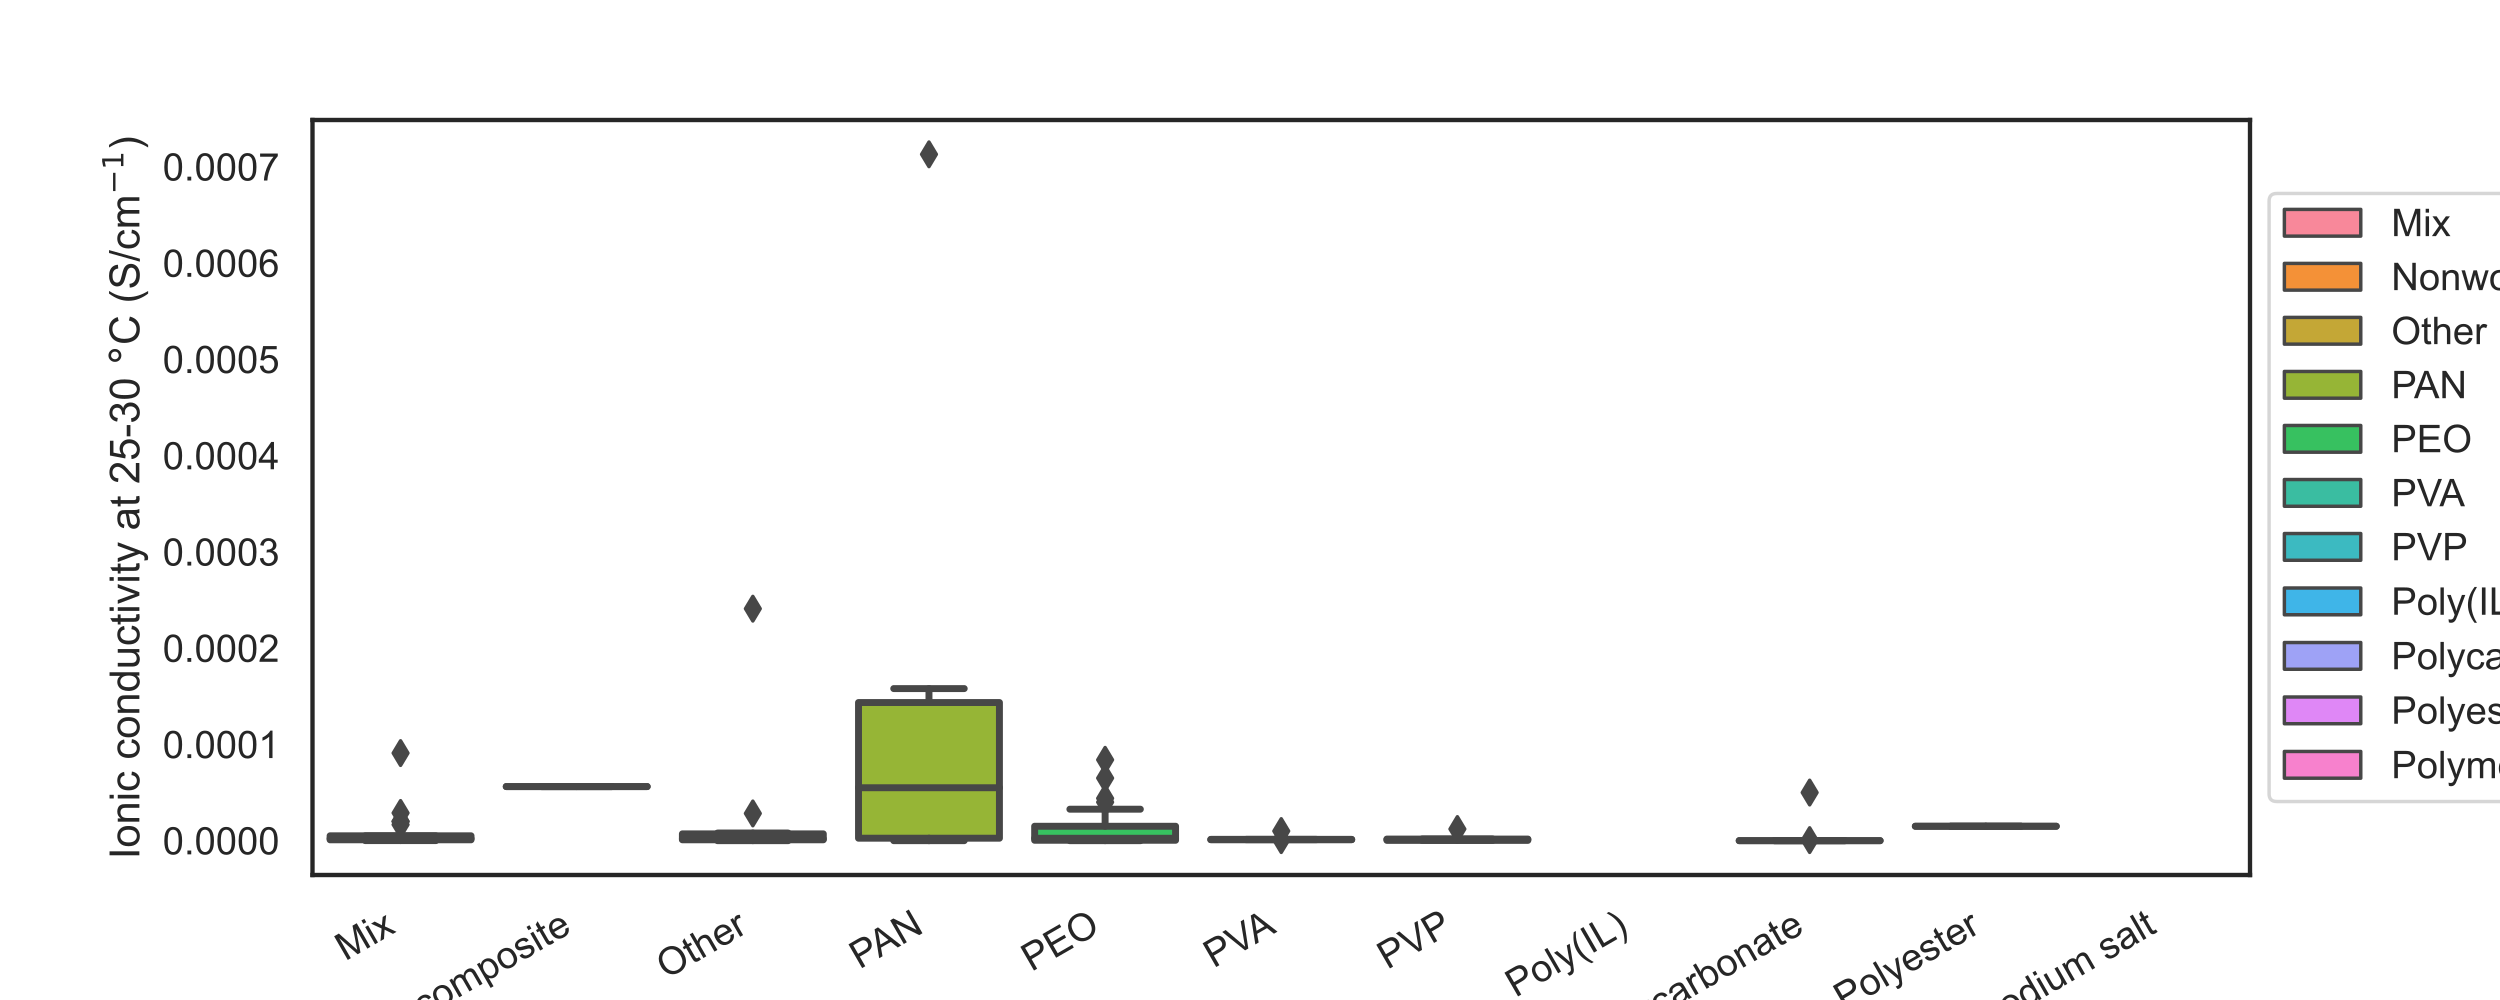 <?xml version="1.0" encoding="utf-8" standalone="no"?>
<!DOCTYPE svg PUBLIC "-//W3C//DTD SVG 1.1//EN"
  "http://www.w3.org/Graphics/SVG/1.1/DTD/svg11.dtd">
<!-- Created with matplotlib (https://matplotlib.org/) -->
<svg height="288pt" version="1.1" viewBox="0 0 720 288" width="720pt" xmlns="http://www.w3.org/2000/svg" xmlns:xlink="http://www.w3.org/1999/xlink">
 <defs>
  <style type="text/css">
*{stroke-linecap:butt;stroke-linejoin:round;}
  </style>
 </defs>
 <g id="figure_1">
  <g id="patch_1">
   <path d="M 0 288 
L 720 288 
L 720 0 
L 0 0 
z
" style="fill:#ffffff;"/>
  </g>
  <g id="axes_1">
   <g id="patch_2">
    <path d="M 90 252 
L 648 252 
L 648 34.56 
L 90 34.56 
z
" style="fill:#ffffff;"/>
   </g>
   <g id="matplotlib.axis_1">
    <g id="xtick_1">
     <g id="text_1">
      <!-- Mix -->
      <defs>
       <path d="M 7.422 0 
L 7.422 71.578 
L 21.688 71.578 
L 38.625 20.906 
Q 40.969 13.812 42.047 10.297 
Q 43.266 14.203 45.844 21.781 
L 62.984 71.578 
L 75.734 71.578 
L 75.734 0 
L 66.609 0 
L 66.609 59.906 
L 45.797 0 
L 37.25 0 
L 16.547 60.938 
L 16.547 0 
z
" id="ArialMT-77"/>
       <path d="M 6.641 61.469 
L 6.641 71.578 
L 15.438 71.578 
L 15.438 61.469 
z
M 6.641 0 
L 6.641 51.859 
L 15.438 51.859 
L 15.438 0 
z
" id="ArialMT-105"/>
       <path d="M 0.734 0 
L 19.672 26.953 
L 2.156 51.859 
L 13.141 51.859 
L 21.094 39.703 
Q 23.344 36.234 24.703 33.891 
Q 26.859 37.109 28.656 39.594 
L 37.406 51.859 
L 47.906 51.859 
L 29.984 27.438 
L 49.266 0 
L 38.484 0 
L 27.828 16.109 
L 25 20.453 
L 11.375 0 
z
" id="ArialMT-120"/>
      </defs>
      <g style="fill:#262626;" transform="translate(99.456 276.872)rotate(-30)scale(0.11 -0.11)">
       <use xlink:href="#ArialMT-77"/>
       <use x="83.301" xlink:href="#ArialMT-105"/>
       <use x="105.518" xlink:href="#ArialMT-120"/>
      </g>
     </g>
    </g>
    <g id="xtick_2">
     <g id="text_2">
      <!-- Nonwoven composite -->
      <defs>
       <path d="M 7.625 0 
L 7.625 71.578 
L 17.328 71.578 
L 54.938 15.375 
L 54.938 71.578 
L 64.016 71.578 
L 64.016 0 
L 54.297 0 
L 16.703 56.25 
L 16.703 0 
z
" id="ArialMT-78"/>
       <path d="M 3.328 25.922 
Q 3.328 40.328 11.328 47.266 
Q 18.016 53.031 27.641 53.031 
Q 38.328 53.031 45.109 46.016 
Q 51.906 39.016 51.906 26.656 
Q 51.906 16.656 48.906 10.906 
Q 45.906 5.172 40.156 2 
Q 34.422 -1.172 27.641 -1.172 
Q 16.75 -1.172 10.031 5.812 
Q 3.328 12.797 3.328 25.922 
z
M 12.359 25.922 
Q 12.359 15.969 16.703 11.016 
Q 21.047 6.062 27.641 6.062 
Q 34.188 6.062 38.531 11.031 
Q 42.875 16.016 42.875 26.219 
Q 42.875 35.844 38.5 40.797 
Q 34.125 45.75 27.641 45.75 
Q 21.047 45.75 16.703 40.812 
Q 12.359 35.891 12.359 25.922 
z
" id="ArialMT-111"/>
       <path d="M 6.594 0 
L 6.594 51.859 
L 14.5 51.859 
L 14.5 44.484 
Q 20.219 53.031 31 53.031 
Q 35.688 53.031 39.625 51.344 
Q 43.562 49.656 45.516 46.922 
Q 47.469 44.188 48.25 40.438 
Q 48.734 37.984 48.734 31.891 
L 48.734 0 
L 39.938 0 
L 39.938 31.547 
Q 39.938 36.922 38.906 39.578 
Q 37.891 42.234 35.281 43.812 
Q 32.672 45.406 29.156 45.406 
Q 23.531 45.406 19.453 41.844 
Q 15.375 38.281 15.375 28.328 
L 15.375 0 
z
" id="ArialMT-110"/>
       <path d="M 16.156 0 
L 0.297 51.859 
L 9.375 51.859 
L 17.625 21.922 
L 20.703 10.797 
Q 20.906 11.625 23.391 21.484 
L 31.641 51.859 
L 40.672 51.859 
L 48.438 21.781 
L 51.031 11.859 
L 54 21.875 
L 62.891 51.859 
L 71.438 51.859 
L 55.219 0 
L 46.094 0 
L 37.844 31.062 
L 35.844 39.891 
L 25.344 0 
z
" id="ArialMT-119"/>
       <path d="M 21 0 
L 1.266 51.859 
L 10.547 51.859 
L 21.688 20.797 
Q 23.484 15.766 25 10.359 
Q 26.172 14.453 28.266 20.219 
L 39.797 51.859 
L 48.828 51.859 
L 29.203 0 
z
" id="ArialMT-118"/>
       <path d="M 42.094 16.703 
L 51.172 15.578 
Q 49.031 7.625 43.219 3.219 
Q 37.406 -1.172 28.375 -1.172 
Q 17 -1.172 10.328 5.828 
Q 3.656 12.844 3.656 25.484 
Q 3.656 38.578 10.391 45.797 
Q 17.141 53.031 27.875 53.031 
Q 38.281 53.031 44.875 45.953 
Q 51.469 38.875 51.469 26.031 
Q 51.469 25.25 51.422 23.688 
L 12.75 23.688 
Q 13.234 15.141 17.578 10.594 
Q 21.922 6.062 28.422 6.062 
Q 33.25 6.062 36.672 8.594 
Q 40.094 11.141 42.094 16.703 
z
M 13.234 30.906 
L 42.188 30.906 
Q 41.609 37.453 38.875 40.719 
Q 34.672 45.797 27.984 45.797 
Q 21.922 45.797 17.797 41.75 
Q 13.672 37.703 13.234 30.906 
z
" id="ArialMT-101"/>
       <path id="ArialMT-32"/>
       <path d="M 40.438 19 
L 49.078 17.875 
Q 47.656 8.938 41.812 3.875 
Q 35.984 -1.172 27.484 -1.172 
Q 16.844 -1.172 10.375 5.781 
Q 3.906 12.75 3.906 25.734 
Q 3.906 34.125 6.688 40.422 
Q 9.469 46.734 15.156 49.875 
Q 20.844 53.031 27.547 53.031 
Q 35.984 53.031 41.359 48.75 
Q 46.734 44.484 48.25 36.625 
L 39.703 35.297 
Q 38.484 40.531 35.375 43.156 
Q 32.281 45.797 27.875 45.797 
Q 21.234 45.797 17.078 41.031 
Q 12.938 36.281 12.938 25.984 
Q 12.938 15.531 16.938 10.797 
Q 20.953 6.062 27.391 6.062 
Q 32.562 6.062 36.031 9.234 
Q 39.5 12.406 40.438 19 
z
" id="ArialMT-99"/>
       <path d="M 6.594 0 
L 6.594 51.859 
L 14.453 51.859 
L 14.453 44.578 
Q 16.891 48.391 20.938 50.703 
Q 25 53.031 30.172 53.031 
Q 35.938 53.031 39.625 50.641 
Q 43.312 48.25 44.828 43.953 
Q 50.984 53.031 60.844 53.031 
Q 68.562 53.031 72.703 48.75 
Q 76.859 44.484 76.859 35.594 
L 76.859 0 
L 68.109 0 
L 68.109 32.672 
Q 68.109 37.938 67.25 40.25 
Q 66.406 42.578 64.156 43.984 
Q 61.922 45.406 58.891 45.406 
Q 53.422 45.406 49.797 41.766 
Q 46.188 38.141 46.188 30.125 
L 46.188 0 
L 37.406 0 
L 37.406 33.688 
Q 37.406 39.547 35.25 42.469 
Q 33.109 45.406 28.219 45.406 
Q 24.516 45.406 21.359 43.453 
Q 18.219 41.5 16.797 37.734 
Q 15.375 33.984 15.375 26.906 
L 15.375 0 
z
" id="ArialMT-109"/>
       <path d="M 6.594 -19.875 
L 6.594 51.859 
L 14.594 51.859 
L 14.594 45.125 
Q 17.438 49.078 21 51.047 
Q 24.562 53.031 29.641 53.031 
Q 36.281 53.031 41.359 49.609 
Q 46.438 46.188 49.016 39.953 
Q 51.609 33.734 51.609 26.312 
Q 51.609 18.359 48.75 11.984 
Q 45.906 5.609 40.453 2.219 
Q 35.016 -1.172 29 -1.172 
Q 24.609 -1.172 21.109 0.688 
Q 17.625 2.547 15.375 5.375 
L 15.375 -19.875 
z
M 14.547 25.641 
Q 14.547 15.625 18.594 10.844 
Q 22.656 6.062 28.422 6.062 
Q 34.281 6.062 38.453 11.016 
Q 42.625 15.969 42.625 26.375 
Q 42.625 36.281 38.547 41.203 
Q 34.469 46.141 28.812 46.141 
Q 23.188 46.141 18.859 40.891 
Q 14.547 35.641 14.547 25.641 
z
" id="ArialMT-112"/>
       <path d="M 3.078 15.484 
L 11.766 16.844 
Q 12.5 11.625 15.844 8.844 
Q 19.188 6.062 25.203 6.062 
Q 31.25 6.062 34.172 8.516 
Q 37.109 10.984 37.109 14.312 
Q 37.109 17.281 34.516 19 
Q 32.719 20.172 25.531 21.969 
Q 15.875 24.422 12.141 26.203 
Q 8.406 27.984 6.469 31.125 
Q 4.547 34.281 4.547 38.094 
Q 4.547 41.547 6.125 44.5 
Q 7.719 47.469 10.453 49.422 
Q 12.5 50.922 16.031 51.969 
Q 19.578 53.031 23.641 53.031 
Q 29.734 53.031 34.344 51.266 
Q 38.969 49.516 41.156 46.5 
Q 43.359 43.5 44.188 38.484 
L 35.594 37.312 
Q 35.016 41.312 32.203 43.547 
Q 29.391 45.797 24.266 45.797 
Q 18.219 45.797 15.625 43.797 
Q 13.031 41.797 13.031 39.109 
Q 13.031 37.406 14.109 36.031 
Q 15.188 34.625 17.484 33.688 
Q 18.797 33.203 25.25 31.453 
Q 34.578 28.953 38.25 27.359 
Q 41.938 25.781 44.031 22.75 
Q 46.141 19.734 46.141 15.234 
Q 46.141 10.844 43.578 6.953 
Q 41.016 3.078 36.172 0.953 
Q 31.344 -1.172 25.25 -1.172 
Q 15.141 -1.172 9.844 3.031 
Q 4.547 7.234 3.078 15.484 
z
" id="ArialMT-115"/>
       <path d="M 25.781 7.859 
L 27.047 0.094 
Q 23.344 -0.688 20.406 -0.688 
Q 15.625 -0.688 12.984 0.828 
Q 10.359 2.344 9.281 4.812 
Q 8.203 7.281 8.203 15.188 
L 8.203 45.016 
L 1.766 45.016 
L 1.766 51.859 
L 8.203 51.859 
L 8.203 64.703 
L 16.938 69.969 
L 16.938 51.859 
L 25.781 51.859 
L 25.781 45.016 
L 16.938 45.016 
L 16.938 14.703 
Q 16.938 10.938 17.406 9.859 
Q 17.875 8.797 18.922 8.156 
Q 19.969 7.516 21.922 7.516 
Q 23.391 7.516 25.781 7.859 
z
" id="ArialMT-116"/>
      </defs>
      <g style="fill:#262626;" transform="translate(73.927 320.899)rotate(-30)scale(0.11 -0.11)">
       <use xlink:href="#ArialMT-78"/>
       <use x="72.217" xlink:href="#ArialMT-111"/>
       <use x="127.832" xlink:href="#ArialMT-110"/>
       <use x="183.447" xlink:href="#ArialMT-119"/>
       <use x="255.664" xlink:href="#ArialMT-111"/>
       <use x="311.279" xlink:href="#ArialMT-118"/>
       <use x="361.279" xlink:href="#ArialMT-101"/>
       <use x="416.895" xlink:href="#ArialMT-110"/>
       <use x="472.51" xlink:href="#ArialMT-32"/>
       <use x="500.293" xlink:href="#ArialMT-99"/>
       <use x="550.293" xlink:href="#ArialMT-111"/>
       <use x="605.908" xlink:href="#ArialMT-109"/>
       <use x="689.209" xlink:href="#ArialMT-112"/>
       <use x="744.824" xlink:href="#ArialMT-111"/>
       <use x="800.439" xlink:href="#ArialMT-115"/>
       <use x="850.439" xlink:href="#ArialMT-105"/>
       <use x="872.656" xlink:href="#ArialMT-116"/>
       <use x="900.439" xlink:href="#ArialMT-101"/>
      </g>
     </g>
    </g>
    <g id="xtick_3">
     <g id="text_3">
      <!-- Other -->
      <defs>
       <path d="M 4.828 34.859 
Q 4.828 52.688 14.391 62.766 
Q 23.969 72.859 39.109 72.859 
Q 49.031 72.859 56.984 68.109 
Q 64.938 63.375 69.109 54.906 
Q 73.297 46.438 73.297 35.688 
Q 73.297 24.812 68.891 16.219 
Q 64.5 7.625 56.438 3.203 
Q 48.391 -1.219 39.062 -1.219 
Q 28.953 -1.219 20.984 3.656 
Q 13.031 8.547 8.922 16.984 
Q 4.828 25.438 4.828 34.859 
z
M 14.594 34.719 
Q 14.594 21.781 21.547 14.328 
Q 28.516 6.891 39.016 6.891 
Q 49.703 6.891 56.609 14.406 
Q 63.531 21.922 63.531 35.75 
Q 63.531 44.484 60.578 51 
Q 57.625 57.516 51.922 61.109 
Q 46.234 64.703 39.156 64.703 
Q 29.109 64.703 21.844 57.781 
Q 14.594 50.875 14.594 34.719 
z
" id="ArialMT-79"/>
       <path d="M 6.594 0 
L 6.594 71.578 
L 15.375 71.578 
L 15.375 45.906 
Q 21.531 53.031 30.906 53.031 
Q 36.672 53.031 40.922 50.75 
Q 45.172 48.484 47 44.484 
Q 48.828 40.484 48.828 32.859 
L 48.828 0 
L 40.047 0 
L 40.047 32.859 
Q 40.047 39.453 37.188 42.453 
Q 34.328 45.453 29.109 45.453 
Q 25.203 45.453 21.75 43.422 
Q 18.312 41.406 16.844 37.938 
Q 15.375 34.469 15.375 28.375 
L 15.375 0 
z
" id="ArialMT-104"/>
       <path d="M 6.5 0 
L 6.5 51.859 
L 14.406 51.859 
L 14.406 44 
Q 17.438 49.516 20 51.266 
Q 22.562 53.031 25.641 53.031 
Q 30.078 53.031 34.672 50.203 
L 31.641 42.047 
Q 28.422 43.953 25.203 43.953 
Q 22.312 43.953 20.016 42.219 
Q 17.719 40.484 16.75 37.406 
Q 15.281 32.719 15.281 27.156 
L 15.281 0 
z
" id="ArialMT-114"/>
      </defs>
      <g style="fill:#262626;" transform="translate(191.902 282.073)rotate(-30)scale(0.11 -0.11)">
       <use xlink:href="#ArialMT-79"/>
       <use x="77.783" xlink:href="#ArialMT-116"/>
       <use x="105.566" xlink:href="#ArialMT-104"/>
       <use x="161.182" xlink:href="#ArialMT-101"/>
       <use x="216.797" xlink:href="#ArialMT-114"/>
      </g>
     </g>
    </g>
    <g id="xtick_4">
     <g id="text_4">
      <!-- PAN -->
      <defs>
       <path d="M 7.719 0 
L 7.719 71.578 
L 34.719 71.578 
Q 41.844 71.578 45.609 70.906 
Q 50.875 70.016 54.438 67.547 
Q 58.016 65.094 60.188 60.641 
Q 62.359 56.203 62.359 50.875 
Q 62.359 41.75 56.547 35.422 
Q 50.734 29.109 35.547 29.109 
L 17.188 29.109 
L 17.188 0 
z
M 17.188 37.547 
L 35.688 37.547 
Q 44.875 37.547 48.734 40.969 
Q 52.594 44.391 52.594 50.594 
Q 52.594 55.078 50.312 58.266 
Q 48.047 61.469 44.344 62.5 
Q 41.938 63.141 35.5 63.141 
L 17.188 63.141 
z
" id="ArialMT-80"/>
       <path d="M -0.141 0 
L 27.344 71.578 
L 37.547 71.578 
L 66.844 0 
L 56.062 0 
L 47.703 21.688 
L 17.781 21.688 
L 9.906 0 
z
M 20.516 29.391 
L 44.781 29.391 
L 37.312 49.219 
Q 33.891 58.25 32.234 64.062 
Q 30.859 57.172 28.375 50.391 
z
" id="ArialMT-65"/>
      </defs>
      <g style="fill:#262626;" transform="translate(247.566 279.222)rotate(-30)scale(0.11 -0.11)">
       <use xlink:href="#ArialMT-80"/>
       <use x="59.324" xlink:href="#ArialMT-65"/>
       <use x="126.023" xlink:href="#ArialMT-78"/>
      </g>
     </g>
    </g>
    <g id="xtick_5">
     <g id="text_5">
      <!-- PEO -->
      <defs>
       <path d="M 7.906 0 
L 7.906 71.578 
L 59.672 71.578 
L 59.672 63.141 
L 17.391 63.141 
L 17.391 41.219 
L 56.984 41.219 
L 56.984 32.812 
L 17.391 32.812 
L 17.391 8.453 
L 61.328 8.453 
L 61.328 0 
z
" id="ArialMT-69"/>
      </defs>
      <g style="fill:#262626;" transform="translate(297.061 279.934)rotate(-30)scale(0.11 -0.11)">
       <use xlink:href="#ArialMT-80"/>
       <use x="66.699" xlink:href="#ArialMT-69"/>
       <use x="133.398" xlink:href="#ArialMT-79"/>
      </g>
     </g>
    </g>
    <g id="xtick_6">
     <g id="text_6">
      <!-- PVA -->
      <defs>
       <path d="M 28.172 0 
L 0.438 71.578 
L 10.688 71.578 
L 29.297 19.578 
Q 31.547 13.328 33.062 7.859 
Q 34.719 13.719 36.922 19.578 
L 56.25 71.578 
L 65.922 71.578 
L 37.891 0 
z
" id="ArialMT-86"/>
      </defs>
      <g style="fill:#262626;" transform="translate(349.546 278.919)rotate(-30)scale(0.11 -0.11)">
       <use xlink:href="#ArialMT-80"/>
       <use x="66.699" xlink:href="#ArialMT-86"/>
       <use x="126.023" xlink:href="#ArialMT-65"/>
      </g>
     </g>
    </g>
    <g id="xtick_7">
     <g id="text_7">
      <!-- PVP -->
      <g style="fill:#262626;" transform="translate(399.571 279.325)rotate(-30)scale(0.11 -0.11)">
       <use xlink:href="#ArialMT-80"/>
       <use x="66.699" xlink:href="#ArialMT-86"/>
       <use x="133.398" xlink:href="#ArialMT-80"/>
      </g>
     </g>
    </g>
    <g id="xtick_8">
     <g id="text_8">
      <!-- Poly(IL) -->
      <defs>
       <path d="M 6.391 0 
L 6.391 71.578 
L 15.188 71.578 
L 15.188 0 
z
" id="ArialMT-108"/>
       <path d="M 6.203 -19.969 
L 5.219 -11.719 
Q 8.109 -12.5 10.25 -12.5 
Q 13.188 -12.5 14.938 -11.516 
Q 16.703 -10.547 17.828 -8.797 
Q 18.656 -7.469 20.516 -2.25 
Q 20.75 -1.516 21.297 -0.094 
L 1.609 51.859 
L 11.078 51.859 
L 21.875 21.828 
Q 23.969 16.109 25.641 9.812 
Q 27.156 15.875 29.25 21.625 
L 40.328 51.859 
L 49.125 51.859 
L 29.391 -0.875 
Q 26.219 -9.422 24.469 -12.641 
Q 22.125 -17 19.094 -19.016 
Q 16.062 -21.047 11.859 -21.047 
Q 9.328 -21.047 6.203 -19.969 
z
" id="ArialMT-121"/>
       <path d="M 23.391 -21.047 
Q 16.109 -11.859 11.078 0.438 
Q 6.062 12.75 6.062 25.922 
Q 6.062 37.547 9.812 48.188 
Q 14.203 60.547 23.391 72.797 
L 29.688 72.797 
Q 23.781 62.641 21.875 58.297 
Q 18.891 51.562 17.188 44.234 
Q 15.094 35.109 15.094 25.875 
Q 15.094 2.391 29.688 -21.047 
z
" id="ArialMT-40"/>
       <path d="M 9.328 0 
L 9.328 71.578 
L 18.797 71.578 
L 18.797 0 
z
" id="ArialMT-73"/>
       <path d="M 7.328 0 
L 7.328 71.578 
L 16.797 71.578 
L 16.797 8.453 
L 52.047 8.453 
L 52.047 0 
z
" id="ArialMT-76"/>
       <path d="M 12.359 -21.047 
L 6.062 -21.047 
Q 20.656 2.391 20.656 25.875 
Q 20.656 35.062 18.562 44.094 
Q 16.891 51.422 13.922 58.156 
Q 12.016 62.547 6.062 72.797 
L 12.359 72.797 
Q 21.531 60.547 25.922 48.188 
Q 29.688 37.547 29.688 25.922 
Q 29.688 12.75 24.625 0.438 
Q 19.578 -11.859 12.359 -21.047 
z
" id="ArialMT-41"/>
      </defs>
      <g style="fill:#262626;" transform="translate(436.477 287.383)rotate(-30)scale(0.11 -0.11)">
       <use xlink:href="#ArialMT-80"/>
       <use x="66.699" xlink:href="#ArialMT-111"/>
       <use x="122.314" xlink:href="#ArialMT-108"/>
       <use x="144.531" xlink:href="#ArialMT-121"/>
       <use x="194.531" xlink:href="#ArialMT-40"/>
       <use x="227.832" xlink:href="#ArialMT-73"/>
       <use x="255.615" xlink:href="#ArialMT-76"/>
       <use x="311.23" xlink:href="#ArialMT-41"/>
      </g>
     </g>
    </g>
    <g id="xtick_9">
     <g id="text_9">
      <!-- Polycarbonate -->
      <defs>
       <path d="M 40.438 6.391 
Q 35.547 2.25 31.031 0.531 
Q 26.516 -1.172 21.344 -1.172 
Q 12.797 -1.172 8.203 3 
Q 3.609 7.172 3.609 13.672 
Q 3.609 17.484 5.344 20.625 
Q 7.078 23.781 9.891 25.688 
Q 12.703 27.594 16.219 28.562 
Q 18.797 29.25 24.031 29.891 
Q 34.672 31.156 39.703 32.906 
Q 39.75 34.719 39.75 35.203 
Q 39.75 40.578 37.25 42.781 
Q 33.891 45.75 27.25 45.75 
Q 21.047 45.75 18.094 43.578 
Q 15.141 41.406 13.719 35.891 
L 5.125 37.062 
Q 6.297 42.578 8.984 45.969 
Q 11.672 49.359 16.75 51.188 
Q 21.828 53.031 28.516 53.031 
Q 35.156 53.031 39.297 51.469 
Q 43.453 49.906 45.406 47.531 
Q 47.359 45.172 48.141 41.547 
Q 48.578 39.312 48.578 33.453 
L 48.578 21.734 
Q 48.578 9.469 49.141 6.219 
Q 49.703 2.984 51.375 0 
L 42.188 0 
Q 40.828 2.734 40.438 6.391 
z
M 39.703 26.031 
Q 34.906 24.078 25.344 22.703 
Q 19.922 21.922 17.672 20.938 
Q 15.438 19.969 14.203 18.094 
Q 12.984 16.219 12.984 13.922 
Q 12.984 10.406 15.641 8.062 
Q 18.312 5.719 23.438 5.719 
Q 28.516 5.719 32.469 7.938 
Q 36.422 10.156 38.281 14.016 
Q 39.703 17 39.703 22.797 
z
" id="ArialMT-97"/>
       <path d="M 14.703 0 
L 6.547 0 
L 6.547 71.578 
L 15.328 71.578 
L 15.328 46.047 
Q 20.906 53.031 29.547 53.031 
Q 34.328 53.031 38.594 51.094 
Q 42.875 49.172 45.625 45.672 
Q 48.391 42.188 49.953 37.25 
Q 51.516 32.328 51.516 26.703 
Q 51.516 13.375 44.922 6.094 
Q 38.328 -1.172 29.109 -1.172 
Q 19.922 -1.172 14.703 6.5 
z
M 14.594 26.312 
Q 14.594 17 17.141 12.844 
Q 21.297 6.062 28.375 6.062 
Q 34.125 6.062 38.328 11.062 
Q 42.531 16.062 42.531 25.984 
Q 42.531 36.141 38.5 40.969 
Q 34.469 45.797 28.766 45.797 
Q 23 45.797 18.797 40.797 
Q 14.594 35.797 14.594 26.312 
z
" id="ArialMT-98"/>
      </defs>
      <g style="fill:#262626;" transform="translate(459.126 303.478)rotate(-30)scale(0.11 -0.11)">
       <use xlink:href="#ArialMT-80"/>
       <use x="66.699" xlink:href="#ArialMT-111"/>
       <use x="122.314" xlink:href="#ArialMT-108"/>
       <use x="144.531" xlink:href="#ArialMT-121"/>
       <use x="194.531" xlink:href="#ArialMT-99"/>
       <use x="244.531" xlink:href="#ArialMT-97"/>
       <use x="300.146" xlink:href="#ArialMT-114"/>
       <use x="333.447" xlink:href="#ArialMT-98"/>
       <use x="389.062" xlink:href="#ArialMT-111"/>
       <use x="444.678" xlink:href="#ArialMT-110"/>
       <use x="500.293" xlink:href="#ArialMT-97"/>
       <use x="555.908" xlink:href="#ArialMT-116"/>
       <use x="583.691" xlink:href="#ArialMT-101"/>
      </g>
     </g>
    </g>
    <g id="xtick_10">
     <g id="text_10">
      <!-- Polyester -->
      <g style="fill:#262626;" transform="translate(531.043 291.244)rotate(-30)scale(0.11 -0.11)">
       <use xlink:href="#ArialMT-80"/>
       <use x="66.699" xlink:href="#ArialMT-111"/>
       <use x="122.314" xlink:href="#ArialMT-108"/>
       <use x="144.531" xlink:href="#ArialMT-121"/>
       <use x="194.531" xlink:href="#ArialMT-101"/>
       <use x="250.146" xlink:href="#ArialMT-115"/>
       <use x="300.146" xlink:href="#ArialMT-116"/>
       <use x="327.93" xlink:href="#ArialMT-101"/>
       <use x="383.545" xlink:href="#ArialMT-114"/>
      </g>
     </g>
    </g>
    <g id="xtick_11">
     <g id="text_11">
      <!-- Polymerized sodium salt -->
      <defs>
       <path d="M 1.953 0 
L 1.953 7.125 
L 34.969 45.016 
Q 29.344 44.734 25.047 44.734 
L 3.906 44.734 
L 3.906 51.859 
L 46.297 51.859 
L 46.297 46.047 
L 18.219 13.141 
L 12.797 7.125 
Q 18.703 7.562 23.875 7.562 
L 47.859 7.562 
L 47.859 0 
z
" id="ArialMT-122"/>
       <path d="M 40.234 0 
L 40.234 6.547 
Q 35.297 -1.172 25.734 -1.172 
Q 19.531 -1.172 14.328 2.25 
Q 9.125 5.672 6.266 11.797 
Q 3.422 17.922 3.422 25.875 
Q 3.422 33.641 6 39.969 
Q 8.594 46.297 13.766 49.656 
Q 18.953 53.031 25.344 53.031 
Q 30.031 53.031 33.688 51.047 
Q 37.359 49.078 39.656 45.906 
L 39.656 71.578 
L 48.391 71.578 
L 48.391 0 
z
M 12.453 25.875 
Q 12.453 15.922 16.641 10.984 
Q 20.844 6.062 26.562 6.062 
Q 32.328 6.062 36.344 10.766 
Q 40.375 15.484 40.375 25.141 
Q 40.375 35.797 36.266 40.766 
Q 32.172 45.75 26.172 45.75 
Q 20.312 45.75 16.375 40.969 
Q 12.453 36.188 12.453 25.875 
z
" id="ArialMT-100"/>
       <path d="M 40.578 0 
L 40.578 7.625 
Q 34.516 -1.172 24.125 -1.172 
Q 19.531 -1.172 15.547 0.578 
Q 11.578 2.344 9.641 5 
Q 7.719 7.672 6.938 11.531 
Q 6.391 14.109 6.391 19.734 
L 6.391 51.859 
L 15.188 51.859 
L 15.188 23.094 
Q 15.188 16.219 15.719 13.812 
Q 16.547 10.359 19.234 8.375 
Q 21.922 6.391 25.875 6.391 
Q 29.828 6.391 33.297 8.422 
Q 36.766 10.453 38.203 13.938 
Q 39.656 17.438 39.656 24.078 
L 39.656 51.859 
L 48.438 51.859 
L 48.438 0 
z
" id="ArialMT-117"/>
      </defs>
      <g style="fill:#262626;" transform="translate(518.244 327.922)rotate(-30)scale(0.11 -0.11)">
       <use xlink:href="#ArialMT-80"/>
       <use x="66.699" xlink:href="#ArialMT-111"/>
       <use x="122.314" xlink:href="#ArialMT-108"/>
       <use x="144.531" xlink:href="#ArialMT-121"/>
       <use x="194.531" xlink:href="#ArialMT-109"/>
       <use x="277.832" xlink:href="#ArialMT-101"/>
       <use x="333.447" xlink:href="#ArialMT-114"/>
       <use x="366.748" xlink:href="#ArialMT-105"/>
       <use x="388.965" xlink:href="#ArialMT-122"/>
       <use x="438.965" xlink:href="#ArialMT-101"/>
       <use x="494.58" xlink:href="#ArialMT-100"/>
       <use x="550.195" xlink:href="#ArialMT-32"/>
       <use x="577.979" xlink:href="#ArialMT-115"/>
       <use x="627.979" xlink:href="#ArialMT-111"/>
       <use x="683.594" xlink:href="#ArialMT-100"/>
       <use x="739.209" xlink:href="#ArialMT-105"/>
       <use x="761.426" xlink:href="#ArialMT-117"/>
       <use x="817.041" xlink:href="#ArialMT-109"/>
       <use x="900.342" xlink:href="#ArialMT-32"/>
       <use x="928.125" xlink:href="#ArialMT-115"/>
       <use x="978.125" xlink:href="#ArialMT-97"/>
       <use x="1033.74" xlink:href="#ArialMT-108"/>
       <use x="1055.957" xlink:href="#ArialMT-116"/>
      </g>
     </g>
    </g>
    <g id="text_12">
     <!-- Gel class -->
     <defs>
      <path d="M 41.219 28.078 
L 41.219 36.469 
L 71.531 36.531 
L 71.531 9.969 
Q 64.547 4.391 57.125 1.578 
Q 49.703 -1.219 41.891 -1.219 
Q 31.344 -1.219 22.719 3.297 
Q 14.109 7.812 9.719 16.359 
Q 5.328 24.906 5.328 35.453 
Q 5.328 45.906 9.688 54.953 
Q 14.062 64.016 22.266 68.406 
Q 30.469 72.797 41.156 72.797 
Q 48.922 72.797 55.188 70.281 
Q 61.469 67.781 65.031 63.281 
Q 68.609 58.797 70.453 51.562 
L 61.922 49.219 
Q 60.297 54.688 57.906 57.812 
Q 55.516 60.938 51.062 62.812 
Q 46.625 64.703 41.219 64.703 
Q 34.719 64.703 29.984 62.719 
Q 25.25 60.75 22.344 57.516 
Q 19.438 54.297 17.828 50.438 
Q 15.094 43.797 15.094 36.031 
Q 15.094 26.469 18.391 20.016 
Q 21.688 13.578 27.984 10.453 
Q 34.281 7.328 41.359 7.328 
Q 47.516 7.328 53.375 9.688 
Q 59.234 12.062 62.25 14.75 
L 62.25 28.078 
z
" id="ArialMT-71"/>
     </defs>
     <g style="fill:#262626;" transform="translate(344.327 342.516)scale(0.12 -0.12)">
      <use xlink:href="#ArialMT-71"/>
      <use x="77.783" xlink:href="#ArialMT-101"/>
      <use x="133.398" xlink:href="#ArialMT-108"/>
      <use x="155.615" xlink:href="#ArialMT-32"/>
      <use x="183.398" xlink:href="#ArialMT-99"/>
      <use x="233.398" xlink:href="#ArialMT-108"/>
      <use x="255.615" xlink:href="#ArialMT-97"/>
      <use x="311.23" xlink:href="#ArialMT-115"/>
      <use x="361.23" xlink:href="#ArialMT-115"/>
     </g>
    </g>
   </g>
   <g id="matplotlib.axis_2">
    <g id="ytick_1">
     <g id="text_13">
      <!-- 0.0000 -->
      <defs>
       <path d="M 4.156 35.297 
Q 4.156 48 6.766 55.734 
Q 9.375 63.484 14.516 67.672 
Q 19.672 71.875 27.484 71.875 
Q 33.25 71.875 37.594 69.547 
Q 41.938 67.234 44.766 62.859 
Q 47.609 58.5 49.219 52.219 
Q 50.828 45.953 50.828 35.297 
Q 50.828 22.703 48.234 14.969 
Q 45.656 7.234 40.5 3 
Q 35.359 -1.219 27.484 -1.219 
Q 17.141 -1.219 11.234 6.203 
Q 4.156 15.141 4.156 35.297 
z
M 13.188 35.297 
Q 13.188 17.672 17.312 11.828 
Q 21.438 6 27.484 6 
Q 33.547 6 37.672 11.859 
Q 41.797 17.719 41.797 35.297 
Q 41.797 52.984 37.672 58.781 
Q 33.547 64.594 27.391 64.594 
Q 21.344 64.594 17.719 59.469 
Q 13.188 52.938 13.188 35.297 
z
" id="ArialMT-48"/>
       <path d="M 9.078 0 
L 9.078 10.016 
L 19.094 10.016 
L 19.094 0 
z
" id="ArialMT-46"/>
      </defs>
      <g style="fill:#262626;" transform="translate(46.859 246.053)scale(0.11 -0.11)">
       <use xlink:href="#ArialMT-48"/>
       <use x="55.615" xlink:href="#ArialMT-46"/>
       <use x="83.398" xlink:href="#ArialMT-48"/>
       <use x="139.014" xlink:href="#ArialMT-48"/>
       <use x="194.629" xlink:href="#ArialMT-48"/>
       <use x="250.244" xlink:href="#ArialMT-48"/>
      </g>
     </g>
    </g>
    <g id="ytick_2">
     <g id="text_14">
      <!-- 0.0001 -->
      <defs>
       <path d="M 37.25 0 
L 28.469 0 
L 28.469 56 
Q 25.297 52.984 20.141 49.953 
Q 14.984 46.922 10.891 45.406 
L 10.891 53.906 
Q 18.266 57.375 23.781 62.297 
Q 29.297 67.234 31.594 71.875 
L 37.25 71.875 
z
" id="ArialMT-49"/>
      </defs>
      <g style="fill:#262626;" transform="translate(46.859 218.329)scale(0.11 -0.11)">
       <use xlink:href="#ArialMT-48"/>
       <use x="55.615" xlink:href="#ArialMT-46"/>
       <use x="83.398" xlink:href="#ArialMT-48"/>
       <use x="139.014" xlink:href="#ArialMT-48"/>
       <use x="194.629" xlink:href="#ArialMT-48"/>
       <use x="250.244" xlink:href="#ArialMT-49"/>
      </g>
     </g>
    </g>
    <g id="ytick_3">
     <g id="text_15">
      <!-- 0.0002 -->
      <defs>
       <path d="M 50.344 8.453 
L 50.344 0 
L 3.031 0 
Q 2.938 3.172 4.047 6.109 
Q 5.859 10.938 9.828 15.625 
Q 13.812 20.312 21.344 26.469 
Q 33.016 36.031 37.109 41.625 
Q 41.219 47.219 41.219 52.203 
Q 41.219 57.422 37.469 61 
Q 33.734 64.594 27.734 64.594 
Q 21.391 64.594 17.578 60.781 
Q 13.766 56.984 13.719 50.25 
L 4.688 51.172 
Q 5.609 61.281 11.656 66.578 
Q 17.719 71.875 27.938 71.875 
Q 38.234 71.875 44.234 66.156 
Q 50.25 60.453 50.25 52 
Q 50.25 47.703 48.484 43.547 
Q 46.734 39.406 42.656 34.812 
Q 38.578 30.219 29.109 22.219 
Q 21.188 15.578 18.938 13.203 
Q 16.703 10.844 15.234 8.453 
z
" id="ArialMT-50"/>
      </defs>
      <g style="fill:#262626;" transform="translate(46.859 190.605)scale(0.11 -0.11)">
       <use xlink:href="#ArialMT-48"/>
       <use x="55.615" xlink:href="#ArialMT-46"/>
       <use x="83.398" xlink:href="#ArialMT-48"/>
       <use x="139.014" xlink:href="#ArialMT-48"/>
       <use x="194.629" xlink:href="#ArialMT-48"/>
       <use x="250.244" xlink:href="#ArialMT-50"/>
      </g>
     </g>
    </g>
    <g id="ytick_4">
     <g id="text_16">
      <!-- 0.0003 -->
      <defs>
       <path d="M 4.203 18.891 
L 12.984 20.062 
Q 14.5 12.594 18.141 9.297 
Q 21.781 6 27 6 
Q 33.203 6 37.469 10.297 
Q 41.75 14.594 41.75 20.953 
Q 41.75 27 37.797 30.922 
Q 33.844 34.859 27.734 34.859 
Q 25.25 34.859 21.531 33.891 
L 22.516 41.609 
Q 23.391 41.5 23.922 41.5 
Q 29.547 41.5 34.031 44.422 
Q 38.531 47.359 38.531 53.469 
Q 38.531 58.297 35.25 61.469 
Q 31.984 64.656 26.812 64.656 
Q 21.688 64.656 18.266 61.422 
Q 14.844 58.203 13.875 51.766 
L 5.078 53.328 
Q 6.688 62.156 12.391 67.016 
Q 18.109 71.875 26.609 71.875 
Q 32.469 71.875 37.391 69.359 
Q 42.328 66.844 44.938 62.5 
Q 47.562 58.156 47.562 53.266 
Q 47.562 48.641 45.062 44.828 
Q 42.578 41.016 37.703 38.766 
Q 44.047 37.312 47.562 32.688 
Q 51.078 28.078 51.078 21.141 
Q 51.078 11.766 44.234 5.25 
Q 37.406 -1.266 26.953 -1.266 
Q 17.531 -1.266 11.297 4.344 
Q 5.078 9.969 4.203 18.891 
z
" id="ArialMT-51"/>
      </defs>
      <g style="fill:#262626;" transform="translate(46.859 162.881)scale(0.11 -0.11)">
       <use xlink:href="#ArialMT-48"/>
       <use x="55.615" xlink:href="#ArialMT-46"/>
       <use x="83.398" xlink:href="#ArialMT-48"/>
       <use x="139.014" xlink:href="#ArialMT-48"/>
       <use x="194.629" xlink:href="#ArialMT-48"/>
       <use x="250.244" xlink:href="#ArialMT-51"/>
      </g>
     </g>
    </g>
    <g id="ytick_5">
     <g id="text_17">
      <!-- 0.0004 -->
      <defs>
       <path d="M 32.328 0 
L 32.328 17.141 
L 1.266 17.141 
L 1.266 25.203 
L 33.938 71.578 
L 41.109 71.578 
L 41.109 25.203 
L 50.781 25.203 
L 50.781 17.141 
L 41.109 17.141 
L 41.109 0 
z
M 32.328 25.203 
L 32.328 57.469 
L 9.906 25.203 
z
" id="ArialMT-52"/>
      </defs>
      <g style="fill:#262626;" transform="translate(46.859 135.157)scale(0.11 -0.11)">
       <use xlink:href="#ArialMT-48"/>
       <use x="55.615" xlink:href="#ArialMT-46"/>
       <use x="83.398" xlink:href="#ArialMT-48"/>
       <use x="139.014" xlink:href="#ArialMT-48"/>
       <use x="194.629" xlink:href="#ArialMT-48"/>
       <use x="250.244" xlink:href="#ArialMT-52"/>
      </g>
     </g>
    </g>
    <g id="ytick_6">
     <g id="text_18">
      <!-- 0.0005 -->
      <defs>
       <path d="M 4.156 18.75 
L 13.375 19.531 
Q 14.406 12.797 18.141 9.391 
Q 21.875 6 27.156 6 
Q 33.5 6 37.891 10.781 
Q 42.281 15.578 42.281 23.484 
Q 42.281 31 38.062 35.344 
Q 33.844 39.703 27 39.703 
Q 22.75 39.703 19.328 37.766 
Q 15.922 35.844 13.969 32.766 
L 5.719 33.844 
L 12.641 70.609 
L 48.25 70.609 
L 48.25 62.203 
L 19.672 62.203 
L 15.828 42.969 
Q 22.266 47.469 29.344 47.469 
Q 38.719 47.469 45.156 40.969 
Q 51.609 34.469 51.609 24.266 
Q 51.609 14.547 45.953 7.469 
Q 39.062 -1.219 27.156 -1.219 
Q 17.391 -1.219 11.203 4.25 
Q 5.031 9.719 4.156 18.75 
z
" id="ArialMT-53"/>
      </defs>
      <g style="fill:#262626;" transform="translate(46.859 107.433)scale(0.11 -0.11)">
       <use xlink:href="#ArialMT-48"/>
       <use x="55.615" xlink:href="#ArialMT-46"/>
       <use x="83.398" xlink:href="#ArialMT-48"/>
       <use x="139.014" xlink:href="#ArialMT-48"/>
       <use x="194.629" xlink:href="#ArialMT-48"/>
       <use x="250.244" xlink:href="#ArialMT-53"/>
      </g>
     </g>
    </g>
    <g id="ytick_7">
     <g id="text_19">
      <!-- 0.0006 -->
      <defs>
       <path d="M 49.75 54.047 
L 41.016 53.375 
Q 39.844 58.547 37.703 60.891 
Q 34.125 64.656 28.906 64.656 
Q 24.703 64.656 21.531 62.312 
Q 17.391 59.281 14.984 53.469 
Q 12.594 47.656 12.5 36.922 
Q 15.672 41.75 20.266 44.094 
Q 24.859 46.438 29.891 46.438 
Q 38.672 46.438 44.844 39.969 
Q 51.031 33.5 51.031 23.25 
Q 51.031 16.5 48.125 10.719 
Q 45.219 4.938 40.141 1.859 
Q 35.062 -1.219 28.609 -1.219 
Q 17.625 -1.219 10.688 6.859 
Q 3.766 14.938 3.766 33.5 
Q 3.766 54.25 11.422 63.672 
Q 18.109 71.875 29.438 71.875 
Q 37.891 71.875 43.281 67.141 
Q 48.688 62.406 49.75 54.047 
z
M 13.875 23.188 
Q 13.875 18.656 15.797 14.5 
Q 17.719 10.359 21.188 8.172 
Q 24.656 6 28.469 6 
Q 34.031 6 38.031 10.484 
Q 42.047 14.984 42.047 22.703 
Q 42.047 30.125 38.078 34.391 
Q 34.125 38.672 28.125 38.672 
Q 22.172 38.672 18.016 34.391 
Q 13.875 30.125 13.875 23.188 
z
" id="ArialMT-54"/>
      </defs>
      <g style="fill:#262626;" transform="translate(46.859 79.709)scale(0.11 -0.11)">
       <use xlink:href="#ArialMT-48"/>
       <use x="55.615" xlink:href="#ArialMT-46"/>
       <use x="83.398" xlink:href="#ArialMT-48"/>
       <use x="139.014" xlink:href="#ArialMT-48"/>
       <use x="194.629" xlink:href="#ArialMT-48"/>
       <use x="250.244" xlink:href="#ArialMT-54"/>
      </g>
     </g>
    </g>
    <g id="ytick_8">
     <g id="text_20">
      <!-- 0.0007 -->
      <defs>
       <path d="M 4.734 62.203 
L 4.734 70.656 
L 51.078 70.656 
L 51.078 63.812 
Q 44.234 56.547 37.516 44.484 
Q 30.812 32.422 27.156 19.672 
Q 24.516 10.688 23.781 0 
L 14.75 0 
Q 14.891 8.453 18.062 20.406 
Q 21.234 32.375 27.172 43.484 
Q 33.109 54.594 39.797 62.203 
z
" id="ArialMT-55"/>
      </defs>
      <g style="fill:#262626;" transform="translate(46.859 51.985)scale(0.11 -0.11)">
       <use xlink:href="#ArialMT-48"/>
       <use x="55.615" xlink:href="#ArialMT-46"/>
       <use x="83.398" xlink:href="#ArialMT-48"/>
       <use x="139.014" xlink:href="#ArialMT-48"/>
       <use x="194.629" xlink:href="#ArialMT-48"/>
       <use x="250.244" xlink:href="#ArialMT-55"/>
      </g>
     </g>
    </g>
    <g id="text_21">
     <!-- Ionic conductivity at 25-30 $\degree$C (S/cm$^{-1}$) -->
     <defs>
      <path d="M 3.172 21.484 
L 3.172 30.328 
L 30.172 30.328 
L 30.172 21.484 
z
" id="ArialMT-45"/>
      <path d="M 25 67.922 
Q 21.094 67.922 18.406 65.203 
Q 15.719 62.5 15.719 58.594 
Q 15.719 54.734 18.406 52.078 
Q 21.094 49.422 25 49.422 
Q 28.906 49.422 31.594 52.078 
Q 34.281 54.734 34.281 58.594 
Q 34.281 62.453 31.562 65.188 
Q 28.859 67.922 25 67.922 
z
M 25 74.219 
Q 28.125 74.219 31 73.016 
Q 33.891 71.828 35.984 69.578 
Q 38.234 67.391 39.359 64.594 
Q 40.484 61.812 40.484 58.594 
Q 40.484 52.156 35.969 47.688 
Q 31.453 43.219 24.906 43.219 
Q 18.312 43.219 13.906 47.609 
Q 9.516 52 9.516 58.594 
Q 9.516 65.141 14 69.672 
Q 18.5 74.219 25 74.219 
z
" id="DejaVuSans-176"/>
      <path d="M 58.797 25.094 
L 68.266 22.703 
Q 65.281 11.031 57.547 4.906 
Q 49.812 -1.219 38.625 -1.219 
Q 27.047 -1.219 19.797 3.484 
Q 12.547 8.203 8.766 17.141 
Q 4.984 26.078 4.984 36.328 
Q 4.984 47.516 9.25 55.828 
Q 13.531 64.156 21.406 68.469 
Q 29.297 72.797 38.766 72.797 
Q 49.516 72.797 56.828 67.328 
Q 64.156 61.859 67.047 51.953 
L 57.719 49.75 
Q 55.219 57.562 50.484 61.125 
Q 45.75 64.703 38.578 64.703 
Q 30.328 64.703 24.781 60.734 
Q 19.234 56.781 16.984 50.109 
Q 14.75 43.453 14.75 36.375 
Q 14.75 27.25 17.406 20.438 
Q 20.062 13.625 25.672 10.25 
Q 31.297 6.891 37.844 6.891 
Q 45.797 6.891 51.312 11.469 
Q 56.844 16.062 58.797 25.094 
z
" id="ArialMT-67"/>
      <path d="M 4.5 23 
L 13.422 23.781 
Q 14.062 18.406 16.375 14.969 
Q 18.703 11.531 23.578 9.406 
Q 28.469 7.281 34.578 7.281 
Q 39.984 7.281 44.141 8.891 
Q 48.297 10.5 50.312 13.297 
Q 52.344 16.109 52.344 19.438 
Q 52.344 22.797 50.391 25.312 
Q 48.438 27.828 43.953 29.547 
Q 41.062 30.672 31.203 33.031 
Q 21.344 35.406 17.391 37.5 
Q 12.25 40.188 9.734 44.156 
Q 7.234 48.141 7.234 53.078 
Q 7.234 58.5 10.297 63.203 
Q 13.375 67.922 19.281 70.359 
Q 25.203 72.797 32.422 72.797 
Q 40.375 72.797 46.453 70.234 
Q 52.547 67.672 55.812 62.688 
Q 59.078 57.719 59.328 51.422 
L 50.25 50.734 
Q 49.516 57.516 45.281 60.984 
Q 41.062 64.453 32.812 64.453 
Q 24.219 64.453 20.281 61.297 
Q 16.359 58.156 16.359 53.719 
Q 16.359 49.859 19.141 47.359 
Q 21.875 44.875 33.422 42.266 
Q 44.969 39.656 49.266 37.703 
Q 55.516 34.812 58.484 30.391 
Q 61.469 25.984 61.469 20.219 
Q 61.469 14.5 58.203 9.438 
Q 54.938 4.391 48.797 1.578 
Q 42.672 -1.219 35.016 -1.219 
Q 25.297 -1.219 18.719 1.609 
Q 12.156 4.438 8.422 10.125 
Q 4.688 15.828 4.5 23 
z
" id="ArialMT-83"/>
      <path d="M 0 -1.219 
L 20.75 72.797 
L 27.781 72.797 
L 7.078 -1.219 
z
" id="ArialMT-47"/>
      <path d="M 10.594 35.5 
L 73.188 35.5 
L 73.188 27.203 
L 10.594 27.203 
z
" id="DejaVuSans-8722"/>
      <path d="M 12.406 8.297 
L 28.516 8.297 
L 28.516 63.922 
L 10.984 60.406 
L 10.984 69.391 
L 28.422 72.906 
L 38.281 72.906 
L 38.281 8.297 
L 54.391 8.297 
L 54.391 0 
L 12.406 0 
z
" id="DejaVuSans-49"/>
     </defs>
     <g style="fill:#262626;" transform="translate(40.219 247.44)rotate(-90)scale(0.12 -0.12)">
      <use transform="translate(0 0.684)" xlink:href="#ArialMT-73"/>
      <use transform="translate(27.783 0.684)" xlink:href="#ArialMT-111"/>
      <use transform="translate(83.398 0.684)" xlink:href="#ArialMT-110"/>
      <use transform="translate(139.014 0.684)" xlink:href="#ArialMT-105"/>
      <use transform="translate(161.23 0.684)" xlink:href="#ArialMT-99"/>
      <use transform="translate(211.23 0.684)" xlink:href="#ArialMT-32"/>
      <use transform="translate(239.014 0.684)" xlink:href="#ArialMT-99"/>
      <use transform="translate(289.014 0.684)" xlink:href="#ArialMT-111"/>
      <use transform="translate(344.629 0.684)" xlink:href="#ArialMT-110"/>
      <use transform="translate(400.244 0.684)" xlink:href="#ArialMT-100"/>
      <use transform="translate(455.859 0.684)" xlink:href="#ArialMT-117"/>
      <use transform="translate(511.475 0.684)" xlink:href="#ArialMT-99"/>
      <use transform="translate(561.475 0.684)" xlink:href="#ArialMT-116"/>
      <use transform="translate(589.258 0.684)" xlink:href="#ArialMT-105"/>
      <use transform="translate(611.475 0.684)" xlink:href="#ArialMT-118"/>
      <use transform="translate(661.475 0.684)" xlink:href="#ArialMT-105"/>
      <use transform="translate(683.691 0.684)" xlink:href="#ArialMT-116"/>
      <use transform="translate(711.475 0.684)" xlink:href="#ArialMT-121"/>
      <use transform="translate(761.475 0.684)" xlink:href="#ArialMT-32"/>
      <use transform="translate(789.258 0.684)" xlink:href="#ArialMT-97"/>
      <use transform="translate(844.873 0.684)" xlink:href="#ArialMT-116"/>
      <use transform="translate(872.656 0.684)" xlink:href="#ArialMT-32"/>
      <use transform="translate(900.439 0.684)" xlink:href="#ArialMT-50"/>
      <use transform="translate(956.055 0.684)" xlink:href="#ArialMT-53"/>
      <use transform="translate(1011.67 0.684)" xlink:href="#ArialMT-45"/>
      <use transform="translate(1044.971 0.684)" xlink:href="#ArialMT-51"/>
      <use transform="translate(1100.586 0.684)" xlink:href="#ArialMT-48"/>
      <use transform="translate(1156.201 0.684)" xlink:href="#ArialMT-32"/>
      <use transform="translate(1183.984 0.684)" xlink:href="#DejaVuSans-176"/>
      <use transform="translate(1233.984 0.684)" xlink:href="#ArialMT-67"/>
      <use transform="translate(1306.201 0.684)" xlink:href="#ArialMT-32"/>
      <use transform="translate(1333.984 0.684)" xlink:href="#ArialMT-40"/>
      <use transform="translate(1367.285 0.684)" xlink:href="#ArialMT-83"/>
      <use transform="translate(1433.984 0.684)" xlink:href="#ArialMT-47"/>
      <use transform="translate(1461.768 0.684)" xlink:href="#ArialMT-99"/>
      <use transform="translate(1511.768 0.684)" xlink:href="#ArialMT-109"/>
      <use transform="translate(1596.025 38.966)scale(0.7)" xlink:href="#DejaVuSans-8722"/>
      <use transform="translate(1654.678 38.966)scale(0.7)" xlink:href="#DejaVuSans-49"/>
      <use transform="translate(1701.948 0.684)" xlink:href="#ArialMT-41"/>
     </g>
    </g>
   </g>
   <g id="patch_3">
    <path clip-path="url(#pc2e2752287)" d="M 95.073 241.867 
L 135.655 241.867 
L 135.655 240.711 
L 95.073 240.711 
L 95.073 241.867 
z
" style="fill:#f8889a;stroke:#474747;stroke-linejoin:miter;stroke-width:2;"/>
   </g>
   <g id="patch_4">
    <path clip-path="url(#pc2e2752287)" d="M 145.8 226.535 
L 186.382 226.535 
L 186.382 226.535 
L 145.8 226.535 
L 145.8 226.535 
z
" style="fill:#f49137;stroke:#474747;stroke-linejoin:miter;stroke-width:2;"/>
   </g>
   <g id="patch_5">
    <path clip-path="url(#pc2e2752287)" d="M 196.527 241.858 
L 237.109 241.858 
L 237.109 240.154 
L 196.527 240.154 
L 196.527 241.858 
z
" style="fill:#c4a736;stroke:#474747;stroke-linejoin:miter;stroke-width:2;"/>
   </g>
   <g id="patch_6">
    <path clip-path="url(#pc2e2752287)" d="M 247.255 241.402 
L 287.836 241.402 
L 287.836 202.332 
L 247.255 202.332 
L 247.255 241.402 
z
" style="fill:#96b536;stroke:#474747;stroke-linejoin:miter;stroke-width:2;"/>
   </g>
   <g id="patch_7">
    <path clip-path="url(#pc2e2752287)" d="M 297.982 241.998 
L 338.564 241.998 
L 338.564 237.958 
L 297.982 237.958 
L 297.982 241.998 
z
" style="fill:#37c160;stroke:#474747;stroke-linejoin:miter;stroke-width:2;"/>
   </g>
   <g id="patch_8">
    <path clip-path="url(#pc2e2752287)" d="M 348.709 241.823 
L 389.291 241.823 
L 389.291 241.739 
L 348.709 241.739 
L 348.709 241.823 
z
" style="fill:#3abda1;stroke:#474747;stroke-linejoin:miter;stroke-width:2;"/>
   </g>
   <g id="patch_9">
    <path clip-path="url(#pc2e2752287)" d="M 399.436 242.029 
L 440.018 242.029 
L 440.018 241.651 
L 399.436 241.651 
L 399.436 242.029 
z
" style="fill:#3cbac1;stroke:#474747;stroke-linejoin:miter;stroke-width:2;"/>
   </g>
   <g id="patch_10">
    <path clip-path="url(#pc2e2752287)" d="M 500.891 242.116 
L 541.473 242.116 
L 541.473 242.111 
L 500.891 242.111 
L 500.891 242.116 
z
" style="fill:#9ea2f6;stroke:#474747;stroke-linejoin:miter;stroke-width:2;"/>
   </g>
   <g id="patch_11">
    <path clip-path="url(#pc2e2752287)" d="M 551.618 237.958 
L 592.2 237.958 
L 592.2 237.958 
L 551.618 237.958 
L 551.618 237.958 
z
" style="fill:#df87f6;stroke:#474747;stroke-linejoin:miter;stroke-width:2;"/>
   </g>
   <g id="patch_12">
    <path clip-path="url(#pc2e2752287)" d="M 115.364 242.116 
L 115.364 242.116 
L 115.364 242.116 
L 115.364 242.116 
z
" style="fill:#f8889a;stroke:#474747;stroke-linejoin:miter;"/>
   </g>
   <g id="patch_13">
    <path clip-path="url(#pc2e2752287)" d="M 115.364 242.116 
L 115.364 242.116 
L 115.364 242.116 
L 115.364 242.116 
z
" style="fill:#f49137;stroke:#474747;stroke-linejoin:miter;"/>
   </g>
   <g id="patch_14">
    <path clip-path="url(#pc2e2752287)" d="M 115.364 242.116 
L 115.364 242.116 
L 115.364 242.116 
L 115.364 242.116 
z
" style="fill:#c4a736;stroke:#474747;stroke-linejoin:miter;"/>
   </g>
   <g id="patch_15">
    <path clip-path="url(#pc2e2752287)" d="M 115.364 242.116 
L 115.364 242.116 
L 115.364 242.116 
L 115.364 242.116 
z
" style="fill:#96b536;stroke:#474747;stroke-linejoin:miter;"/>
   </g>
   <g id="patch_16">
    <path clip-path="url(#pc2e2752287)" d="M 115.364 242.116 
L 115.364 242.116 
L 115.364 242.116 
L 115.364 242.116 
z
" style="fill:#37c160;stroke:#474747;stroke-linejoin:miter;"/>
   </g>
   <g id="patch_17">
    <path clip-path="url(#pc2e2752287)" d="M 115.364 242.116 
L 115.364 242.116 
L 115.364 242.116 
L 115.364 242.116 
z
" style="fill:#3abda1;stroke:#474747;stroke-linejoin:miter;"/>
   </g>
   <g id="patch_18">
    <path clip-path="url(#pc2e2752287)" d="M 115.364 242.116 
L 115.364 242.116 
L 115.364 242.116 
L 115.364 242.116 
z
" style="fill:#3cbac1;stroke:#474747;stroke-linejoin:miter;"/>
   </g>
   <g id="patch_19">
    <path clip-path="url(#pc2e2752287)" d="M 115.364 242.116 
L 115.364 242.116 
L 115.364 242.116 
L 115.364 242.116 
z
" style="fill:#3fb5e8;stroke:#474747;stroke-linejoin:miter;"/>
   </g>
   <g id="patch_20">
    <path clip-path="url(#pc2e2752287)" d="M 115.364 242.116 
L 115.364 242.116 
L 115.364 242.116 
L 115.364 242.116 
z
" style="fill:#9ea2f6;stroke:#474747;stroke-linejoin:miter;"/>
   </g>
   <g id="patch_21">
    <path clip-path="url(#pc2e2752287)" d="M 115.364 242.116 
L 115.364 242.116 
L 115.364 242.116 
L 115.364 242.116 
z
" style="fill:#df87f6;stroke:#474747;stroke-linejoin:miter;"/>
   </g>
   <g id="patch_22">
    <path clip-path="url(#pc2e2752287)" d="M 115.364 242.116 
L 115.364 242.116 
L 115.364 242.116 
L 115.364 242.116 
z
" style="fill:#f781cd;stroke:#474747;stroke-linejoin:miter;"/>
   </g>
   <g id="line2d_1">
    <path clip-path="url(#pc2e2752287)" d="M 115.364 241.867 
L 115.364 242.094 
" style="fill:none;stroke:#474747;stroke-linecap:round;stroke-width:2;"/>
   </g>
   <g id="line2d_2">
    <path clip-path="url(#pc2e2752287)" d="M 115.364 240.711 
L 115.364 240.711 
" style="fill:none;stroke:#474747;stroke-linecap:round;stroke-width:2;"/>
   </g>
   <g id="line2d_3">
    <path clip-path="url(#pc2e2752287)" d="M 105.218 242.094 
L 125.509 242.094 
" style="fill:none;stroke:#474747;stroke-linecap:round;stroke-width:2;"/>
   </g>
   <g id="line2d_4">
    <path clip-path="url(#pc2e2752287)" d="M 105.218 240.711 
L 125.509 240.711 
" style="fill:none;stroke:#474747;stroke-linecap:round;stroke-width:2;"/>
   </g>
   <g id="line2d_5">
    <defs>
     <path d="M -0 3.536 
L 2.121 0 
L -0 -3.536 
L -2.121 -0 
z
" id="m00935bf700" style="stroke:#474747;stroke-linejoin:miter;"/>
    </defs>
    <g clip-path="url(#pc2e2752287)">
     <use style="fill:#474747;stroke:#474747;stroke-linejoin:miter;" x="115.364" xlink:href="#m00935bf700" y="236.572"/>
     <use style="fill:#474747;stroke:#474747;stroke-linejoin:miter;" x="115.364" xlink:href="#m00935bf700" y="236.572"/>
     <use style="fill:#474747;stroke:#474747;stroke-linejoin:miter;" x="115.364" xlink:href="#m00935bf700" y="234.132"/>
     <use style="fill:#474747;stroke:#474747;stroke-linejoin:miter;" x="115.364" xlink:href="#m00935bf700" y="237.486"/>
     <use style="fill:#474747;stroke:#474747;stroke-linejoin:miter;" x="115.364" xlink:href="#m00935bf700" y="216.887"/>
    </g>
   </g>
   <g id="line2d_6">
    <path clip-path="url(#pc2e2752287)" d="M 166.091 226.535 
L 166.091 226.535 
" style="fill:none;stroke:#474747;stroke-linecap:round;stroke-width:2;"/>
   </g>
   <g id="line2d_7">
    <path clip-path="url(#pc2e2752287)" d="M 166.091 226.535 
L 166.091 226.535 
" style="fill:none;stroke:#474747;stroke-linecap:round;stroke-width:2;"/>
   </g>
   <g id="line2d_8">
    <path clip-path="url(#pc2e2752287)" d="M 155.945 226.535 
L 176.236 226.535 
" style="fill:none;stroke:#474747;stroke-linecap:round;stroke-width:2;"/>
   </g>
   <g id="line2d_9">
    <path clip-path="url(#pc2e2752287)" d="M 155.945 226.535 
L 176.236 226.535 
" style="fill:none;stroke:#474747;stroke-linecap:round;stroke-width:2;"/>
   </g>
   <g id="line2d_10"/>
   <g id="line2d_11">
    <path clip-path="url(#pc2e2752287)" d="M 216.818 241.858 
L 216.818 242.115 
" style="fill:none;stroke:#474747;stroke-linecap:round;stroke-width:2;"/>
   </g>
   <g id="line2d_12">
    <path clip-path="url(#pc2e2752287)" d="M 216.818 240.154 
L 216.818 239.915 
" style="fill:none;stroke:#474747;stroke-linecap:round;stroke-width:2;"/>
   </g>
   <g id="line2d_13">
    <path clip-path="url(#pc2e2752287)" d="M 206.673 242.115 
L 226.964 242.115 
" style="fill:none;stroke:#474747;stroke-linecap:round;stroke-width:2;"/>
   </g>
   <g id="line2d_14">
    <path clip-path="url(#pc2e2752287)" d="M 206.673 239.915 
L 226.964 239.915 
" style="fill:none;stroke:#474747;stroke-linecap:round;stroke-width:2;"/>
   </g>
   <g id="line2d_15">
    <g clip-path="url(#pc2e2752287)">
     <use style="fill:#474747;stroke:#474747;stroke-linejoin:miter;" x="216.818" xlink:href="#m00935bf700" y="175.301"/>
     <use style="fill:#474747;stroke:#474747;stroke-linejoin:miter;" x="216.818" xlink:href="#m00935bf700" y="234.27"/>
    </g>
   </g>
   <g id="line2d_16">
    <path clip-path="url(#pc2e2752287)" d="M 267.545 241.402 
L 267.545 242.116 
" style="fill:none;stroke:#474747;stroke-linecap:round;stroke-width:2;"/>
   </g>
   <g id="line2d_17">
    <path clip-path="url(#pc2e2752287)" d="M 267.545 202.332 
L 267.545 198.312 
" style="fill:none;stroke:#474747;stroke-linecap:round;stroke-width:2;"/>
   </g>
   <g id="line2d_18">
    <path clip-path="url(#pc2e2752287)" d="M 257.4 242.116 
L 277.691 242.116 
" style="fill:none;stroke:#474747;stroke-linecap:round;stroke-width:2;"/>
   </g>
   <g id="line2d_19">
    <path clip-path="url(#pc2e2752287)" d="M 257.4 198.312 
L 277.691 198.312 
" style="fill:none;stroke:#474747;stroke-linecap:round;stroke-width:2;"/>
   </g>
   <g id="line2d_20">
    <g clip-path="url(#pc2e2752287)">
     <use style="fill:#474747;stroke:#474747;stroke-linejoin:miter;" x="267.545" xlink:href="#m00935bf700" y="44.444"/>
    </g>
   </g>
   <g id="line2d_21">
    <path clip-path="url(#pc2e2752287)" d="M 318.273 241.998 
L 318.273 242.116 
" style="fill:none;stroke:#474747;stroke-linecap:round;stroke-width:2;"/>
   </g>
   <g id="line2d_22">
    <path clip-path="url(#pc2e2752287)" d="M 318.273 237.958 
L 318.273 233.051 
" style="fill:none;stroke:#474747;stroke-linecap:round;stroke-width:2;"/>
   </g>
   <g id="line2d_23">
    <path clip-path="url(#pc2e2752287)" d="M 308.127 242.116 
L 328.418 242.116 
" style="fill:none;stroke:#474747;stroke-linecap:round;stroke-width:2;"/>
   </g>
   <g id="line2d_24">
    <path clip-path="url(#pc2e2752287)" d="M 308.127 233.051 
L 328.418 233.051 
" style="fill:none;stroke:#474747;stroke-linecap:round;stroke-width:2;"/>
   </g>
   <g id="line2d_25">
    <g clip-path="url(#pc2e2752287)">
     <use style="fill:#474747;stroke:#474747;stroke-linejoin:miter;" x="318.273" xlink:href="#m00935bf700" y="231.027"/>
     <use style="fill:#474747;stroke:#474747;stroke-linejoin:miter;" x="318.273" xlink:href="#m00935bf700" y="218.828"/>
     <use style="fill:#474747;stroke:#474747;stroke-linejoin:miter;" x="318.273" xlink:href="#m00935bf700" y="229.918"/>
     <use style="fill:#474747;stroke:#474747;stroke-linejoin:miter;" x="318.273" xlink:href="#m00935bf700" y="224.096"/>
    </g>
   </g>
   <g id="line2d_26">
    <path clip-path="url(#pc2e2752287)" d="M 369 241.823 
L 369 241.823 
" style="fill:none;stroke:#474747;stroke-linecap:round;stroke-width:2;"/>
   </g>
   <g id="line2d_27">
    <path clip-path="url(#pc2e2752287)" d="M 369 241.739 
L 369 241.739 
" style="fill:none;stroke:#474747;stroke-linecap:round;stroke-width:2;"/>
   </g>
   <g id="line2d_28">
    <path clip-path="url(#pc2e2752287)" d="M 358.855 241.823 
L 379.145 241.823 
" style="fill:none;stroke:#474747;stroke-linecap:round;stroke-width:2;"/>
   </g>
   <g id="line2d_29">
    <path clip-path="url(#pc2e2752287)" d="M 358.855 241.739 
L 379.145 241.739 
" style="fill:none;stroke:#474747;stroke-linecap:round;stroke-width:2;"/>
   </g>
   <g id="line2d_30">
    <g clip-path="url(#pc2e2752287)">
     <use style="fill:#474747;stroke:#474747;stroke-linejoin:miter;" x="369" xlink:href="#m00935bf700" y="241.951"/>
     <use style="fill:#474747;stroke:#474747;stroke-linejoin:miter;" x="369" xlink:href="#m00935bf700" y="239.344"/>
    </g>
   </g>
   <g id="line2d_31">
    <path clip-path="url(#pc2e2752287)" d="M 419.727 242.029 
L 419.727 242.038 
" style="fill:none;stroke:#474747;stroke-linecap:round;stroke-width:2;"/>
   </g>
   <g id="line2d_32">
    <path clip-path="url(#pc2e2752287)" d="M 419.727 241.651 
L 419.727 241.623 
" style="fill:none;stroke:#474747;stroke-linecap:round;stroke-width:2;"/>
   </g>
   <g id="line2d_33">
    <path clip-path="url(#pc2e2752287)" d="M 409.582 242.038 
L 429.873 242.038 
" style="fill:none;stroke:#474747;stroke-linecap:round;stroke-width:2;"/>
   </g>
   <g id="line2d_34">
    <path clip-path="url(#pc2e2752287)" d="M 409.582 241.623 
L 429.873 241.623 
" style="fill:none;stroke:#474747;stroke-linecap:round;stroke-width:2;"/>
   </g>
   <g id="line2d_35">
    <g clip-path="url(#pc2e2752287)">
     <use style="fill:#474747;stroke:#474747;stroke-linejoin:miter;" x="419.727" xlink:href="#m00935bf700" y="238.762"/>
    </g>
   </g>
   <g id="line2d_36">
    <path clip-path="url(#pc2e2752287)" d="M 521.182 242.116 
L 521.182 242.116 
" style="fill:none;stroke:#474747;stroke-linecap:round;stroke-width:2;"/>
   </g>
   <g id="line2d_37">
    <path clip-path="url(#pc2e2752287)" d="M 521.182 242.111 
L 521.182 242.111 
" style="fill:none;stroke:#474747;stroke-linecap:round;stroke-width:2;"/>
   </g>
   <g id="line2d_38">
    <path clip-path="url(#pc2e2752287)" d="M 511.036 242.116 
L 531.327 242.116 
" style="fill:none;stroke:#474747;stroke-linecap:round;stroke-width:2;"/>
   </g>
   <g id="line2d_39">
    <path clip-path="url(#pc2e2752287)" d="M 511.036 242.111 
L 531.327 242.111 
" style="fill:none;stroke:#474747;stroke-linecap:round;stroke-width:2;"/>
   </g>
   <g id="line2d_40">
    <g clip-path="url(#pc2e2752287)">
     <use style="fill:#474747;stroke:#474747;stroke-linejoin:miter;" x="521.182" xlink:href="#m00935bf700" y="228.254"/>
     <use style="fill:#474747;stroke:#474747;stroke-linejoin:miter;" x="521.182" xlink:href="#m00935bf700" y="241.95"/>
    </g>
   </g>
   <g id="line2d_41">
    <path clip-path="url(#pc2e2752287)" d="M 571.909 237.958 
L 571.909 237.958 
" style="fill:none;stroke:#474747;stroke-linecap:round;stroke-width:2;"/>
   </g>
   <g id="line2d_42">
    <path clip-path="url(#pc2e2752287)" d="M 571.909 237.958 
L 571.909 237.958 
" style="fill:none;stroke:#474747;stroke-linecap:round;stroke-width:2;"/>
   </g>
   <g id="line2d_43">
    <path clip-path="url(#pc2e2752287)" d="M 561.764 237.958 
L 582.055 237.958 
" style="fill:none;stroke:#474747;stroke-linecap:round;stroke-width:2;"/>
   </g>
   <g id="line2d_44">
    <path clip-path="url(#pc2e2752287)" d="M 561.764 237.958 
L 582.055 237.958 
" style="fill:none;stroke:#474747;stroke-linecap:round;stroke-width:2;"/>
   </g>
   <g id="line2d_45"/>
   <g id="line2d_46">
    <path clip-path="url(#pc2e2752287)" d="M 95.073 241.523 
L 135.655 241.523 
" style="fill:none;stroke:#474747;stroke-linecap:round;stroke-width:2;"/>
   </g>
   <g id="line2d_47">
    <path clip-path="url(#pc2e2752287)" d="M 145.8 226.535 
L 186.382 226.535 
" style="fill:none;stroke:#474747;stroke-linecap:round;stroke-width:2;"/>
   </g>
   <g id="line2d_48">
    <path clip-path="url(#pc2e2752287)" d="M 196.527 241.59 
L 237.109 241.59 
" style="fill:none;stroke:#474747;stroke-linecap:round;stroke-width:2;"/>
   </g>
   <g id="line2d_49">
    <path clip-path="url(#pc2e2752287)" d="M 247.255 226.868 
L 287.836 226.868 
" style="fill:none;stroke:#474747;stroke-linecap:round;stroke-width:2;"/>
   </g>
   <g id="line2d_50">
    <path clip-path="url(#pc2e2752287)" d="M 297.982 241.422 
L 338.564 241.422 
" style="fill:none;stroke:#474747;stroke-linecap:round;stroke-width:2;"/>
   </g>
   <g id="line2d_51">
    <path clip-path="url(#pc2e2752287)" d="M 348.709 241.814 
L 389.291 241.814 
" style="fill:none;stroke:#474747;stroke-linecap:round;stroke-width:2;"/>
   </g>
   <g id="line2d_52">
    <path clip-path="url(#pc2e2752287)" d="M 399.436 241.767 
L 440.018 241.767 
" style="fill:none;stroke:#474747;stroke-linecap:round;stroke-width:2;"/>
   </g>
   <g id="line2d_53">
    <path clip-path="url(#pc2e2752287)" d="M 500.891 242.114 
L 541.473 242.114 
" style="fill:none;stroke:#474747;stroke-linecap:round;stroke-width:2;"/>
   </g>
   <g id="line2d_54">
    <path clip-path="url(#pc2e2752287)" d="M 551.618 237.958 
L 592.2 237.958 
" style="fill:none;stroke:#474747;stroke-linecap:round;stroke-width:2;"/>
   </g>
   <g id="patch_23">
    <path d="M 90 252 
L 90 34.56 
" style="fill:none;stroke:#262626;stroke-linecap:square;stroke-linejoin:miter;stroke-width:1.25;"/>
   </g>
   <g id="patch_24">
    <path d="M 648 252 
L 648 34.56 
" style="fill:none;stroke:#262626;stroke-linecap:square;stroke-linejoin:miter;stroke-width:1.25;"/>
   </g>
   <g id="patch_25">
    <path d="M 90 252 
L 648 252 
" style="fill:none;stroke:#262626;stroke-linecap:square;stroke-linejoin:miter;stroke-width:1.25;"/>
   </g>
   <g id="patch_26">
    <path d="M 90 34.56 
L 648 34.56 
" style="fill:none;stroke:#262626;stroke-linecap:square;stroke-linejoin:miter;stroke-width:1.25;"/>
   </g>
   <g id="legend_1">
    <g id="patch_27">
     <path d="M 655.7 230.834 
L 810.106 230.834 
Q 812.306 230.834 812.306 228.634 
L 812.306 57.926 
Q 812.306 55.726 810.106 55.726 
L 655.7 55.726 
Q 653.5 55.726 653.5 57.926 
L 653.5 228.634 
Q 653.5 230.834 655.7 230.834 
z
" style="fill:#ffffff;opacity:0.8;stroke:#cccccc;stroke-linejoin:miter;"/>
    </g>
    <g id="patch_28">
     <path d="M 657.9 68 
L 679.9 68 
L 679.9 60.3 
L 657.9 60.3 
z
" style="fill:#f8889a;stroke:#474747;stroke-linejoin:miter;"/>
    </g>
    <g id="text_22">
     <!-- Mix -->
     <g style="fill:#262626;" transform="translate(688.7 68)scale(0.11 -0.11)">
      <use xlink:href="#ArialMT-77"/>
      <use x="83.301" xlink:href="#ArialMT-105"/>
      <use x="105.518" xlink:href="#ArialMT-120"/>
     </g>
    </g>
    <g id="patch_29">
     <path d="M 657.9 83.559 
L 679.9 83.559 
L 679.9 75.859 
L 657.9 75.859 
z
" style="fill:#f49137;stroke:#474747;stroke-linejoin:miter;"/>
    </g>
    <g id="text_23">
     <!-- Nonwoven composite -->
     <g style="fill:#262626;" transform="translate(688.7 83.559)scale(0.11 -0.11)">
      <use xlink:href="#ArialMT-78"/>
      <use x="72.217" xlink:href="#ArialMT-111"/>
      <use x="127.832" xlink:href="#ArialMT-110"/>
      <use x="183.447" xlink:href="#ArialMT-119"/>
      <use x="255.664" xlink:href="#ArialMT-111"/>
      <use x="311.279" xlink:href="#ArialMT-118"/>
      <use x="361.279" xlink:href="#ArialMT-101"/>
      <use x="416.895" xlink:href="#ArialMT-110"/>
      <use x="472.51" xlink:href="#ArialMT-32"/>
      <use x="500.293" xlink:href="#ArialMT-99"/>
      <use x="550.293" xlink:href="#ArialMT-111"/>
      <use x="605.908" xlink:href="#ArialMT-109"/>
      <use x="689.209" xlink:href="#ArialMT-112"/>
      <use x="744.824" xlink:href="#ArialMT-111"/>
      <use x="800.439" xlink:href="#ArialMT-115"/>
      <use x="850.439" xlink:href="#ArialMT-105"/>
      <use x="872.656" xlink:href="#ArialMT-116"/>
      <use x="900.439" xlink:href="#ArialMT-101"/>
     </g>
    </g>
    <g id="patch_30">
     <path d="M 657.9 99.119 
L 679.9 99.119 
L 679.9 91.419 
L 657.9 91.419 
z
" style="fill:#c4a736;stroke:#474747;stroke-linejoin:miter;"/>
    </g>
    <g id="text_24">
     <!-- Other -->
     <g style="fill:#262626;" transform="translate(688.7 99.119)scale(0.11 -0.11)">
      <use xlink:href="#ArialMT-79"/>
      <use x="77.783" xlink:href="#ArialMT-116"/>
      <use x="105.566" xlink:href="#ArialMT-104"/>
      <use x="161.182" xlink:href="#ArialMT-101"/>
      <use x="216.797" xlink:href="#ArialMT-114"/>
     </g>
    </g>
    <g id="patch_31">
     <path d="M 657.9 114.679 
L 679.9 114.679 
L 679.9 106.979 
L 657.9 106.979 
z
" style="fill:#96b536;stroke:#474747;stroke-linejoin:miter;"/>
    </g>
    <g id="text_25">
     <!-- PAN -->
     <g style="fill:#262626;" transform="translate(688.7 114.679)scale(0.11 -0.11)">
      <use xlink:href="#ArialMT-80"/>
      <use x="59.324" xlink:href="#ArialMT-65"/>
      <use x="126.023" xlink:href="#ArialMT-78"/>
     </g>
    </g>
    <g id="patch_32">
     <path d="M 657.9 130.239 
L 679.9 130.239 
L 679.9 122.539 
L 657.9 122.539 
z
" style="fill:#37c160;stroke:#474747;stroke-linejoin:miter;"/>
    </g>
    <g id="text_26">
     <!-- PEO -->
     <g style="fill:#262626;" transform="translate(688.7 130.239)scale(0.11 -0.11)">
      <use xlink:href="#ArialMT-80"/>
      <use x="66.699" xlink:href="#ArialMT-69"/>
      <use x="133.398" xlink:href="#ArialMT-79"/>
     </g>
    </g>
    <g id="patch_33">
     <path d="M 657.9 145.799 
L 679.9 145.799 
L 679.9 138.099 
L 657.9 138.099 
z
" style="fill:#3abda1;stroke:#474747;stroke-linejoin:miter;"/>
    </g>
    <g id="text_27">
     <!-- PVA -->
     <g style="fill:#262626;" transform="translate(688.7 145.799)scale(0.11 -0.11)">
      <use xlink:href="#ArialMT-80"/>
      <use x="66.699" xlink:href="#ArialMT-86"/>
      <use x="126.023" xlink:href="#ArialMT-65"/>
     </g>
    </g>
    <g id="patch_34">
     <path d="M 657.9 161.359 
L 679.9 161.359 
L 679.9 153.659 
L 657.9 153.659 
z
" style="fill:#3cbac1;stroke:#474747;stroke-linejoin:miter;"/>
    </g>
    <g id="text_28">
     <!-- PVP -->
     <g style="fill:#262626;" transform="translate(688.7 161.359)scale(0.11 -0.11)">
      <use xlink:href="#ArialMT-80"/>
      <use x="66.699" xlink:href="#ArialMT-86"/>
      <use x="133.398" xlink:href="#ArialMT-80"/>
     </g>
    </g>
    <g id="patch_35">
     <path d="M 657.9 177.053 
L 679.9 177.053 
L 679.9 169.353 
L 657.9 169.353 
z
" style="fill:#3fb5e8;stroke:#474747;stroke-linejoin:miter;"/>
    </g>
    <g id="text_29">
     <!-- Poly(IL) -->
     <g style="fill:#262626;" transform="translate(688.7 177.053)scale(0.11 -0.11)">
      <use xlink:href="#ArialMT-80"/>
      <use x="66.699" xlink:href="#ArialMT-111"/>
      <use x="122.314" xlink:href="#ArialMT-108"/>
      <use x="144.531" xlink:href="#ArialMT-121"/>
      <use x="194.531" xlink:href="#ArialMT-40"/>
      <use x="227.832" xlink:href="#ArialMT-73"/>
      <use x="255.615" xlink:href="#ArialMT-76"/>
      <use x="311.23" xlink:href="#ArialMT-41"/>
     </g>
    </g>
    <g id="patch_36">
     <path d="M 657.9 192.741 
L 679.9 192.741 
L 679.9 185.041 
L 657.9 185.041 
z
" style="fill:#9ea2f6;stroke:#474747;stroke-linejoin:miter;"/>
    </g>
    <g id="text_30">
     <!-- Polycarbonate -->
     <g style="fill:#262626;" transform="translate(688.7 192.741)scale(0.11 -0.11)">
      <use xlink:href="#ArialMT-80"/>
      <use x="66.699" xlink:href="#ArialMT-111"/>
      <use x="122.314" xlink:href="#ArialMT-108"/>
      <use x="144.531" xlink:href="#ArialMT-121"/>
      <use x="194.531" xlink:href="#ArialMT-99"/>
      <use x="244.531" xlink:href="#ArialMT-97"/>
      <use x="300.146" xlink:href="#ArialMT-114"/>
      <use x="333.447" xlink:href="#ArialMT-98"/>
      <use x="389.062" xlink:href="#ArialMT-111"/>
      <use x="444.678" xlink:href="#ArialMT-110"/>
      <use x="500.293" xlink:href="#ArialMT-97"/>
      <use x="555.908" xlink:href="#ArialMT-116"/>
      <use x="583.691" xlink:href="#ArialMT-101"/>
     </g>
    </g>
    <g id="patch_37">
     <path d="M 657.9 208.43 
L 679.9 208.43 
L 679.9 200.73 
L 657.9 200.73 
z
" style="fill:#df87f6;stroke:#474747;stroke-linejoin:miter;"/>
    </g>
    <g id="text_31">
     <!-- Polyester -->
     <g style="fill:#262626;" transform="translate(688.7 208.43)scale(0.11 -0.11)">
      <use xlink:href="#ArialMT-80"/>
      <use x="66.699" xlink:href="#ArialMT-111"/>
      <use x="122.314" xlink:href="#ArialMT-108"/>
      <use x="144.531" xlink:href="#ArialMT-121"/>
      <use x="194.531" xlink:href="#ArialMT-101"/>
      <use x="250.146" xlink:href="#ArialMT-115"/>
      <use x="300.146" xlink:href="#ArialMT-116"/>
      <use x="327.93" xlink:href="#ArialMT-101"/>
      <use x="383.545" xlink:href="#ArialMT-114"/>
     </g>
    </g>
    <g id="patch_38">
     <path d="M 657.9 224.119 
L 679.9 224.119 
L 679.9 216.419 
L 657.9 216.419 
z
" style="fill:#f781cd;stroke:#474747;stroke-linejoin:miter;"/>
    </g>
    <g id="text_32">
     <!-- Polymerized sodium salt -->
     <g style="fill:#262626;" transform="translate(688.7 224.119)scale(0.11 -0.11)">
      <use xlink:href="#ArialMT-80"/>
      <use x="66.699" xlink:href="#ArialMT-111"/>
      <use x="122.314" xlink:href="#ArialMT-108"/>
      <use x="144.531" xlink:href="#ArialMT-121"/>
      <use x="194.531" xlink:href="#ArialMT-109"/>
      <use x="277.832" xlink:href="#ArialMT-101"/>
      <use x="333.447" xlink:href="#ArialMT-114"/>
      <use x="366.748" xlink:href="#ArialMT-105"/>
      <use x="388.965" xlink:href="#ArialMT-122"/>
      <use x="438.965" xlink:href="#ArialMT-101"/>
      <use x="494.58" xlink:href="#ArialMT-100"/>
      <use x="550.195" xlink:href="#ArialMT-32"/>
      <use x="577.979" xlink:href="#ArialMT-115"/>
      <use x="627.979" xlink:href="#ArialMT-111"/>
      <use x="683.594" xlink:href="#ArialMT-100"/>
      <use x="739.209" xlink:href="#ArialMT-105"/>
      <use x="761.426" xlink:href="#ArialMT-117"/>
      <use x="817.041" xlink:href="#ArialMT-109"/>
      <use x="900.342" xlink:href="#ArialMT-32"/>
      <use x="928.125" xlink:href="#ArialMT-115"/>
      <use x="978.125" xlink:href="#ArialMT-97"/>
      <use x="1033.74" xlink:href="#ArialMT-108"/>
      <use x="1055.957" xlink:href="#ArialMT-116"/>
     </g>
    </g>
   </g>
  </g>
 </g>
 <defs>
  <clipPath id="pc2e2752287">
   <rect height="217.44" width="558" x="90" y="34.56"/>
  </clipPath>
 </defs>
</svg>
